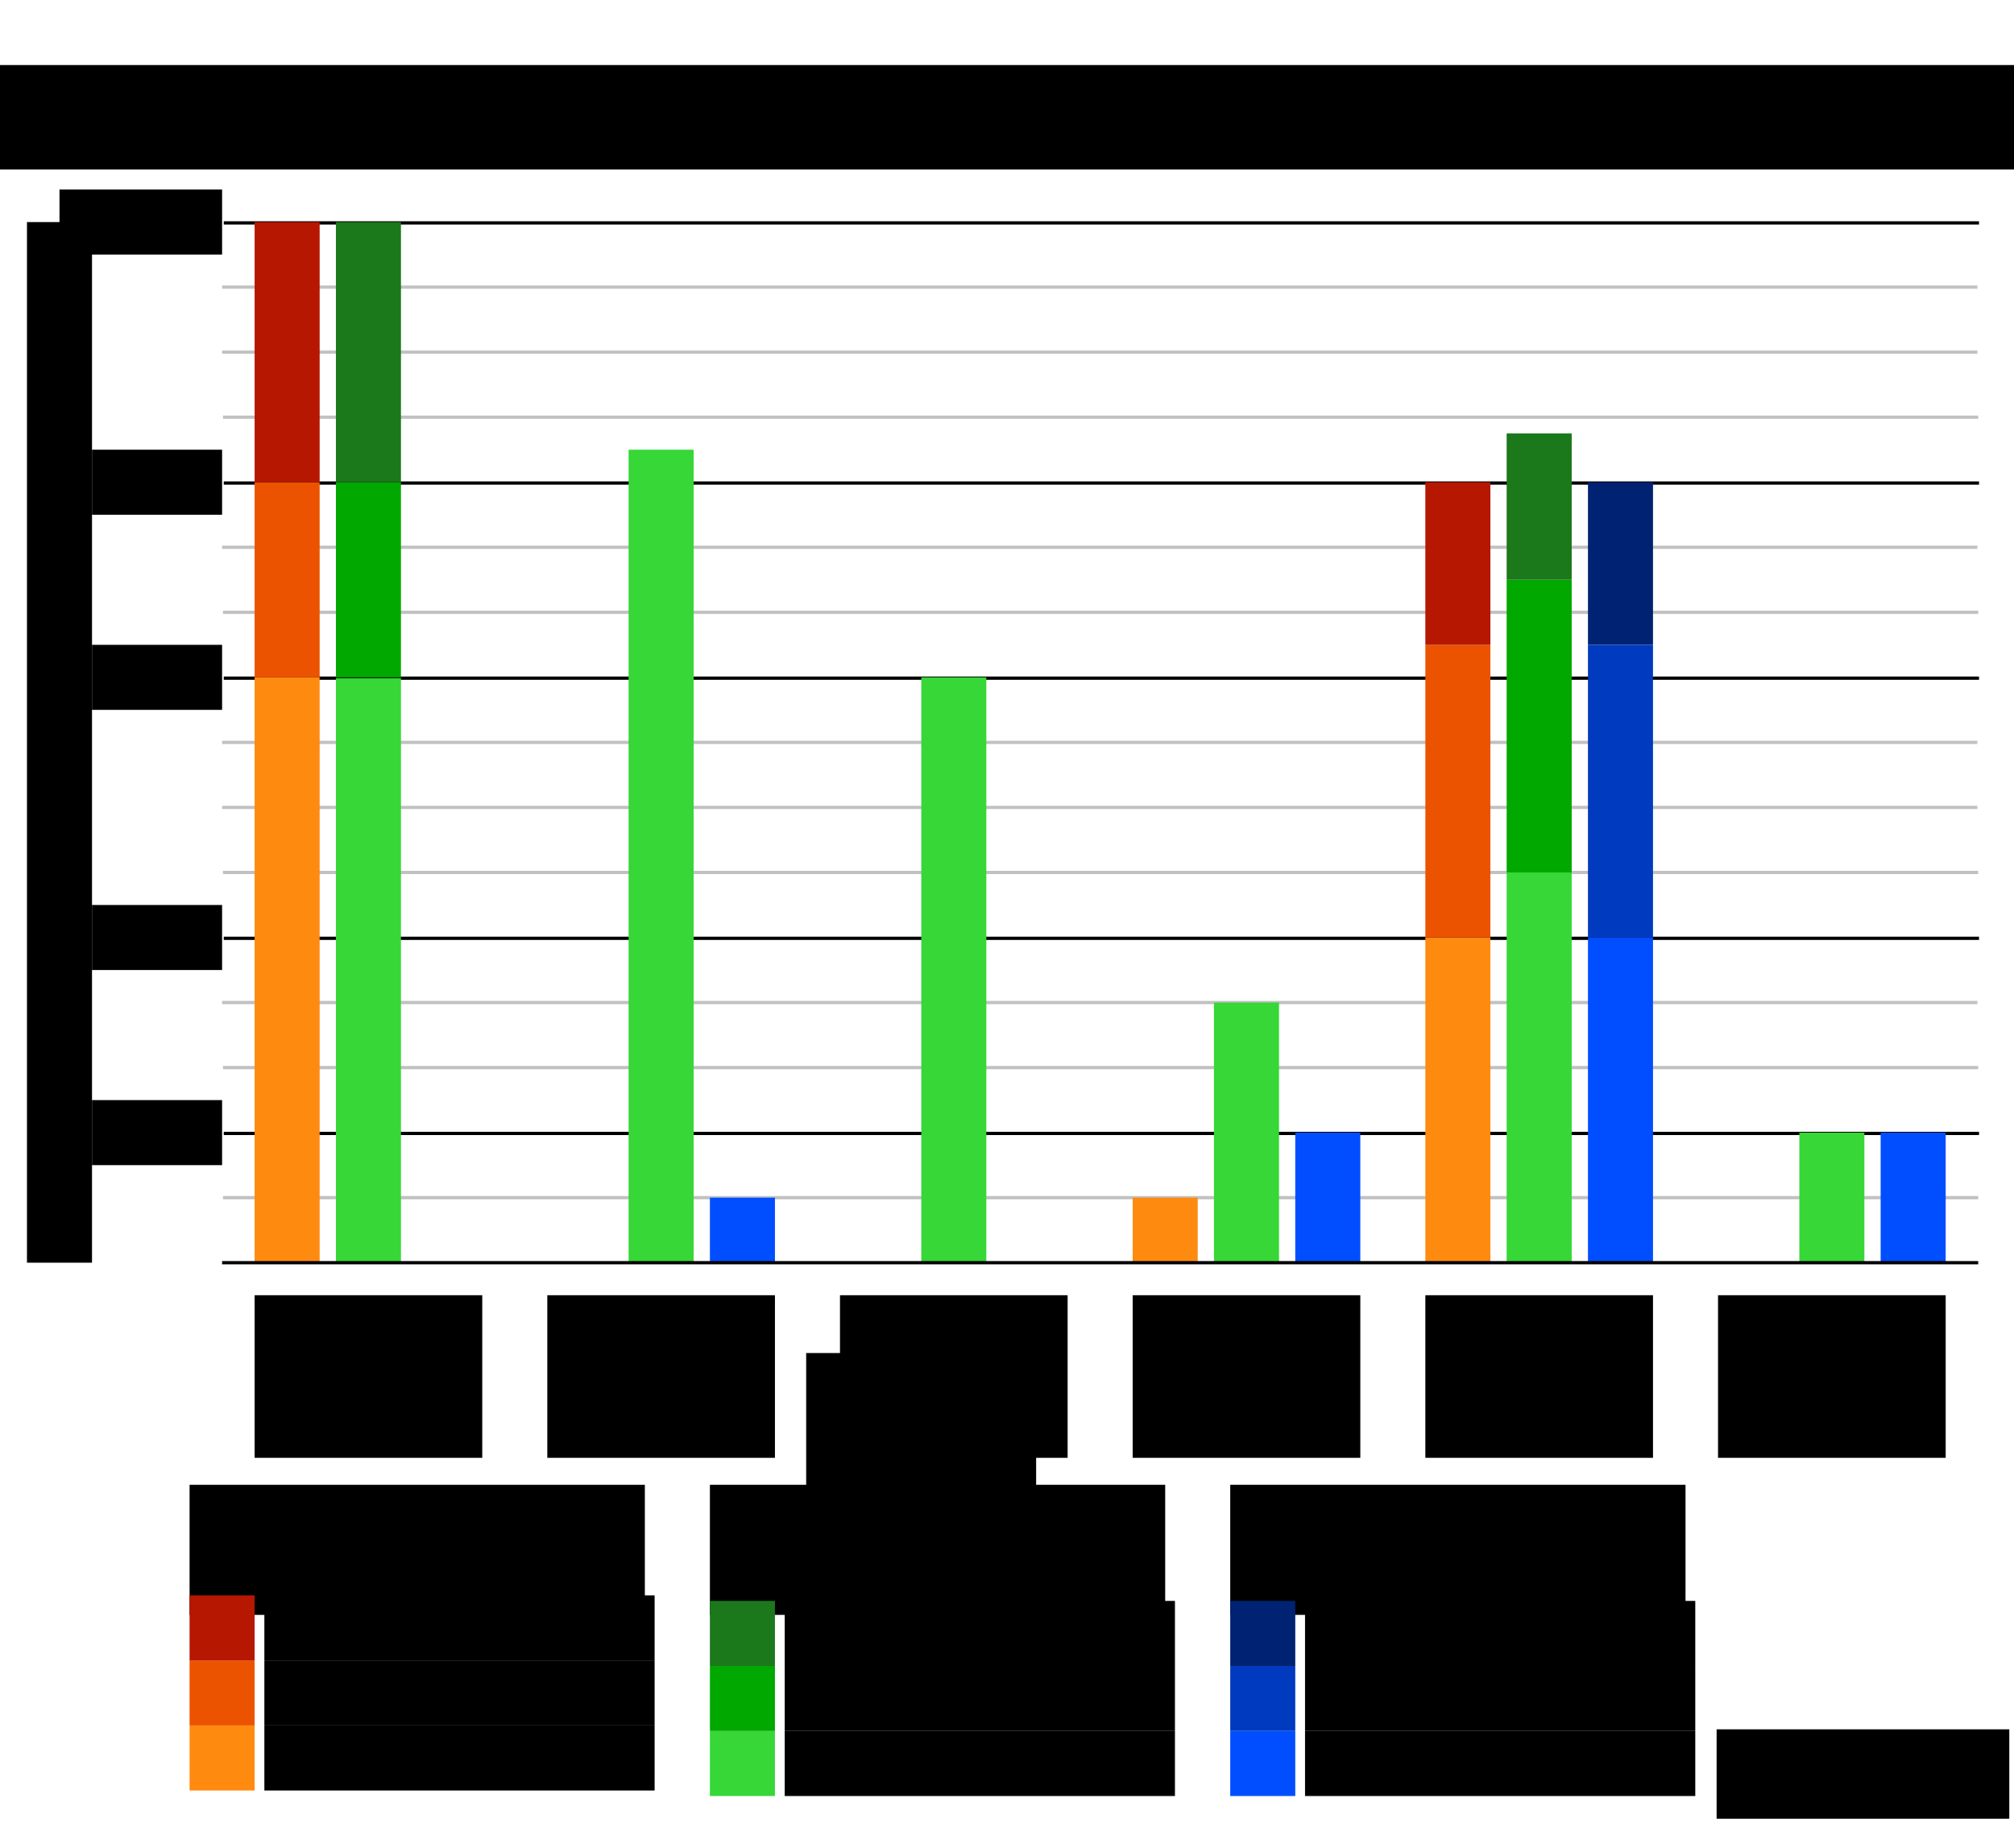<?xml version="1.0" encoding="UTF-8" standalone="no"?>
<!-- Created with Inkscape (http://www.inkscape.org/) -->

<svg
   xmlns:dc="http://purl.org/dc/elements/1.1/"
   xmlns:cc="http://creativecommons.org/ns#"
   xmlns:rdf="http://www.w3.org/1999/02/22-rdf-syntax-ns#"
   xmlns:svg="http://www.w3.org/2000/svg"
   xmlns="http://www.w3.org/2000/svg"
   xmlns:sodipodi="http://sodipodi.sourceforge.net/DTD/sodipodi-0.dtd"
   xmlns:inkscape="http://www.inkscape.org/namespaces/inkscape"
   width="1238.6"
   height="1136.574"
   id="svg2"
   version="1.1"
   inkscape:version="0.48.4 r9939"
   sodipodi:docname="Comparison.svg">
  <defs
     id="defs4" />
  <sodipodi:namedview
     id="base"
     pagecolor="#ffffff"
     bordercolor="#666666"
     borderopacity="1.0"
     inkscape:pageopacity="0.0"
     inkscape:pageshadow="2"
     inkscape:zoom="0.5"
     inkscape:cx="856.87664"
     inkscape:cy="675.34613"
     inkscape:document-units="px"
     inkscape:current-layer="layer1"
     showgrid="true"
     inkscape:snap-bbox="true"
     inkscape:bbox-paths="true"
     inkscape:bbox-nodes="true"
     inkscape:snap-bbox-edge-midpoints="true"
     inkscape:snap-bbox-midpoints="true"
     inkscape:snap-page="true"
     inkscape:object-paths="true"
     inkscape:snap-intersection-paths="true"
     inkscape:object-nodes="true"
     inkscape:snap-smooth-nodes="false"
     inkscape:snap-midpoints="false"
     inkscape:snap-object-midpoints="false"
     inkscape:snap-center="false"
     inkscape:window-width="1600"
     inkscape:window-height="837"
     inkscape:window-x="-8"
     inkscape:window-y="-8"
     inkscape:window-maximized="1"
     fit-margin-top="20"
     fit-margin-left="20"
     fit-margin-right="20"
     fit-margin-bottom="20">
    <inkscape:grid
       type="xygrid"
       id="grid2987"
       empspacing="2"
       visible="true"
       enabled="true"
       snapvisiblegridlinesonly="true"
       spacingx="10px"
       spacingy="5px"
       dotted="false"
       originx="136.585px"
       originy="320px" />
  </sodipodi:namedview>
  <g
     inkscape:label="Layer 1"
     inkscape:groupmode="layer"
     id="layer1"
     transform="translate(136.585,-235.788)">
    <g
       id="g4321"
       style="stroke-width:2;stroke-miterlimit:4;stroke-dasharray:none"
       transform="matrix(1,0,0,1,20.01,0)">
      <path
         style="fill:none;stroke:#000000;stroke-width:2;stroke-linecap:butt;stroke-linejoin:miter;stroke-miterlimit:4;stroke-opacity:1;stroke-dasharray:none"
         d="m -18.986,812.86 1079.482,0"
         id="path4311"
         inkscape:connector-curvature="0" />
      <path
         style="fill:none;stroke:#000000;stroke-width:2;stroke-linecap:butt;stroke-linejoin:miter;stroke-miterlimit:4;stroke-opacity:1;stroke-dasharray:none"
         d="m -18.986,932.859 1079.482,0"
         id="path3061"
         inkscape:connector-curvature="0" />
      <path
         inkscape:connector-curvature="0"
         id="path3063"
         d="m -18.986,652.862 1079.482,0"
         style="fill:none;stroke:#000000;stroke-width:2;stroke-linecap:butt;stroke-linejoin:miter;stroke-miterlimit:4;stroke-opacity:1;stroke-dasharray:none" />
      <path
         style="fill:none;stroke:#000000;stroke-width:2;stroke-linecap:butt;stroke-linejoin:miter;stroke-miterlimit:4;stroke-opacity:1;stroke-dasharray:none"
         d="m -18.986,532.864 1079.482,0"
         id="path3065"
         inkscape:connector-curvature="0" />
      <path
         inkscape:connector-curvature="0"
         id="path3067"
         d="m -18.986,372.867 1079.482,0"
         style="fill:none;stroke:#000000;stroke-width:2;stroke-linecap:butt;stroke-linejoin:miter;stroke-miterlimit:4;stroke-opacity:1;stroke-dasharray:none" />
    </g>
    <g
       id="g4599"
       transform="matrix(1,0,0,1,20.01,0)">
      <path
         inkscape:connector-curvature="0"
         id="path3061-3"
         d="m -19.482,892.362 1079.482,0"
         style="fill:none;stroke:#c1c1c1;stroke-width:2;stroke-linecap:butt;stroke-linejoin:miter;stroke-miterlimit:4;stroke-opacity:1;stroke-dasharray:none" />
      <path
         style="fill:none;stroke:#c1c1c1;stroke-width:2;stroke-linecap:butt;stroke-linejoin:miter;stroke-miterlimit:4;stroke-opacity:1;stroke-dasharray:none"
         d="m -20,852.362 1079.482,0"
         id="path4579"
         inkscape:connector-curvature="0" />
      <path
         style="fill:none;stroke:#c1c1c1;stroke-width:2;stroke-linecap:butt;stroke-linejoin:miter;stroke-miterlimit:4;stroke-opacity:1;stroke-dasharray:none"
         d="m -19.482,772.362 1079.482,0"
         id="path4581"
         inkscape:connector-curvature="0" />
      <path
         inkscape:connector-curvature="0"
         id="path4583"
         d="m -20,732.362 1079.482,0"
         style="fill:none;stroke:#c1c1c1;stroke-width:2;stroke-linecap:butt;stroke-linejoin:miter;stroke-miterlimit:4;stroke-opacity:1;stroke-dasharray:none" />
      <path
         style="fill:none;stroke:#c1c1c1;stroke-width:2;stroke-linecap:butt;stroke-linejoin:miter;stroke-miterlimit:4;stroke-opacity:1;stroke-dasharray:none"
         d="m -20,692.362 1079.482,0"
         id="path4585"
         inkscape:connector-curvature="0" />
      <path
         inkscape:connector-curvature="0"
         id="path4587"
         d="m -19.482,612.362 1079.482,0"
         style="fill:none;stroke:#c1c1c1;stroke-width:2;stroke-linecap:butt;stroke-linejoin:miter;stroke-miterlimit:4;stroke-opacity:1;stroke-dasharray:none" />
      <path
         style="fill:none;stroke:#c1c1c1;stroke-width:2;stroke-linecap:butt;stroke-linejoin:miter;stroke-miterlimit:4;stroke-opacity:1;stroke-dasharray:none"
         d="m -20,572.362 1079.482,0"
         id="path4589"
         inkscape:connector-curvature="0" />
      <path
         inkscape:connector-curvature="0"
         id="path4593"
         d="m -19.482,492.362 1079.482,0"
         style="fill:none;stroke:#c1c1c1;stroke-width:2;stroke-linecap:butt;stroke-linejoin:miter;stroke-miterlimit:4;stroke-opacity:1;stroke-dasharray:none" />
      <path
         style="fill:none;stroke:#c1c1c1;stroke-width:2;stroke-linecap:butt;stroke-linejoin:miter;stroke-miterlimit:4;stroke-opacity:1;stroke-dasharray:none"
         d="m -20,452.362 1079.482,0"
         id="path4595"
         inkscape:connector-curvature="0" />
      <path
         inkscape:connector-curvature="0"
         id="path4597"
         d="m -20,412.362 1079.482,0"
         style="fill:none;stroke:#c1c1c1;stroke-width:2;stroke-linecap:butt;stroke-linejoin:miter;stroke-miterlimit:4;stroke-opacity:1;stroke-dasharray:none" />
      <path
         style="fill:none;stroke:#c1c1c1;stroke-width:2;stroke-linecap:butt;stroke-linejoin:miter;stroke-miterlimit:4;stroke-opacity:1;stroke-dasharray:none"
         d="m -19.482,972.362 1079.482,0"
         id="path4622"
         inkscape:connector-curvature="0" />
    </g>
    <flowRoot
       xml:space="preserve"
       id="flowRoot3121"
       style="font-size:40px;font-style:normal;font-weight:normal;line-height:125%;letter-spacing:0px;word-spacing:0px;fill:#000000;fill-opacity:1;stroke:none;font-family:Sans"
       transform="translate(0,308.268)"><flowRegion
         id="flowRegion3123"><rect
           id="rect3125"
           width="140.007"
           height="103.238"
           x="360.624"
           y="765.308" /></flowRegion><flowPara
         id="flowPara3127" /></flowRoot>    <flowRoot
       xml:space="preserve"
       id="flowRoot3129"
       style="font-size:40px;font-style:normal;font-weight:normal;line-height:125%;letter-spacing:0px;word-spacing:0px;fill:#000000;fill-opacity:1;stroke:none;font-family:Sans"
       transform="translate(0,308.268)"><flowRegion
         id="flowRegion3131"><rect
           id="rect3133"
           width="135.764"
           height="98.995"
           x="359.21"
           y="759.651" /></flowRegion><flowPara
         id="flowPara3135" /></flowRoot>    <flowRoot
       xml:space="preserve"
       id="flowRoot3069"
       style="font-size:24px;font-style:normal;font-variant:normal;font-weight:normal;font-stretch:normal;text-align:center;line-height:125%;letter-spacing:0px;word-spacing:0px;writing-mode:lr-tb;text-anchor:middle;fill:#000000;fill-opacity:1;stroke:none;font-family:Sans;-inkscape-font-specification:Sans"
       transform="translate(20,268.268)"><flowRegion
         id="flowRegion3071"><rect
           id="rect3073"
           width="140"
           height="100"
           x="0"
           y="764.094"
           style="font-size:24px;font-style:normal;font-variant:normal;font-weight:normal;font-stretch:normal;text-align:center;line-height:125%;writing-mode:lr-tb;text-anchor:middle;font-family:Sans;-inkscape-font-specification:Sans" /></flowRegion><flowPara
         id="flowPara3075">Traditional Professor Grading</flowPara></flowRoot>    <flowRoot
       transform="translate(210,269.886)"
       style="font-size:24px;font-style:normal;font-variant:normal;font-weight:normal;font-stretch:normal;text-align:center;line-height:125%;letter-spacing:0px;word-spacing:0px;writing-mode:lr-tb;text-anchor:middle;fill:#000000;fill-opacity:1;stroke:none;font-family:Sans;-inkscape-font-specification:Sans"
       id="flowRoot3105"
       xml:space="preserve"><flowRegion
         id="flowRegion3107"><rect
           style="font-size:24px;font-style:normal;font-variant:normal;font-weight:normal;font-stretch:normal;text-align:center;line-height:125%;writing-mode:lr-tb;text-anchor:middle;font-family:Sans;-inkscape-font-specification:Sans"
           y="762.476"
           x="-10"
           height="100"
           width="140"
           id="rect3109" /></flowRegion><flowPara
         id="flowPara3111">Traditional Peer Grading</flowPara></flowRoot>    <flowRoot
       transform="translate(403.787,283.32)"
       style="font-size:24px;font-style:normal;font-variant:normal;font-weight:normal;font-stretch:normal;text-align:center;line-height:125%;letter-spacing:0px;word-spacing:0px;writing-mode:lr-tb;text-anchor:middle;fill:#000000;fill-opacity:1;stroke:none;font-family:Sans;-inkscape-font-specification:Sans"
       id="flowRoot3105-7"
       xml:space="preserve"><flowRegion
         id="flowRegion3107-4"><rect
           style="font-size:24px;font-style:normal;font-variant:normal;font-weight:normal;font-stretch:normal;text-align:center;line-height:125%;writing-mode:lr-tb;text-anchor:middle;font-family:Sans;-inkscape-font-specification:Sans"
           y="749.042"
           x="-23.787"
           height="100"
           width="140"
           id="rect3109-0" /></flowRegion><flowPara
         id="flowPara3111-9">Traditional Automated Grading*</flowPara></flowRoot>    <flowRoot
       transform="translate(759.893,287.259)"
       style="font-size:24px;font-style:normal;font-variant:normal;font-weight:normal;font-stretch:normal;text-align:center;line-height:125%;letter-spacing:0px;word-spacing:0px;writing-mode:lr-tb;text-anchor:middle;fill:#000000;fill-opacity:1;stroke:none;font-family:Sans;-inkscape-font-specification:Sans"
       id="flowRoot3105-4"
       xml:space="preserve"><flowRegion
         id="flowRegion3107-8"><rect
           style="font-size:24px;font-style:normal;font-variant:normal;font-weight:normal;font-stretch:normal;text-align:center;line-height:125%;writing-mode:lr-tb;text-anchor:middle;font-family:Sans;-inkscape-font-specification:Sans"
           y="745.103"
           x="-19.893"
           height="100"
           width="140"
           id="rect3109-8" /></flowRegion><flowPara
         id="flowPara3111-2">Improved Calibration Mechanism</flowPara></flowRoot>    <flowRoot
       transform="translate(940,271.511)"
       style="font-size:24px;font-style:normal;font-variant:normal;font-weight:normal;font-stretch:normal;text-align:center;line-height:125%;letter-spacing:0px;word-spacing:0px;writing-mode:lr-tb;text-anchor:middle;fill:#000000;fill-opacity:1;stroke:none;font-family:Sans;-inkscape-font-specification:Sans"
       id="flowRoot3105-45"
       xml:space="preserve"><flowRegion
         id="flowRegion3107-5"><rect
           style="font-size:24px;font-style:normal;font-variant:normal;font-weight:normal;font-stretch:normal;text-align:center;line-height:125%;writing-mode:lr-tb;text-anchor:middle;font-family:Sans;-inkscape-font-specification:Sans"
           y="760.851"
           x="-20"
           height="100"
           width="140"
           id="rect3109-1" /></flowRegion><flowPara
         id="flowPara3111-7">Deduction Mechanism</flowPara></flowRoot>    <g
       id="g3181"
       transform="translate(20,0)">
      <flowRoot
         transform="translate(-34.355,653.002)"
         style="font-size:40px;font-style:normal;font-weight:normal;text-align:end;line-height:125%;letter-spacing:0px;word-spacing:0px;text-anchor:end;fill:#000000;fill-opacity:1;stroke:none;font-family:Sans"
         id="flowRoot3986-6"
         xml:space="preserve"><flowRegion
           id="flowRegion3988-1"><rect
             style="text-align:end;text-anchor:end"
             y="259.36"
             x="-65.645"
             height="40"
             width="80"
             id="rect3990-4" /></flowRegion><flowPara
           id="flowPara3992-2">2</flowPara></flowRoot>      <flowRoot
         xml:space="preserve"
         id="flowRoot4035"
         style="font-size:40px;font-style:normal;font-weight:normal;text-align:end;line-height:125%;letter-spacing:0px;word-spacing:0px;text-anchor:end;fill:#000000;fill-opacity:1;stroke:none;font-family:Sans"
         transform="translate(-34.355,373.002)"><flowRegion
           id="flowRegion4037"><rect
             id="rect4039"
             width="80"
             height="40"
             x="-65.645"
             y="259.36"
             style="text-align:end;text-anchor:end" /></flowRegion><flowPara
           id="flowPara4041">25</flowPara></flowRoot>      <flowRoot
         transform="translate(-34.355,253.002)"
         style="font-size:40px;font-style:normal;font-weight:normal;text-align:end;line-height:125%;letter-spacing:0px;word-spacing:0px;text-anchor:end;fill:#000000;fill-opacity:1;stroke:none;font-family:Sans"
         id="flowRoot4043"
         xml:space="preserve"><flowRegion
           id="flowRegion4045"><rect
             style="text-align:end;text-anchor:end"
             y="259.36"
             x="-65.645"
             height="40"
             width="80"
             id="rect4047" /></flowRegion><flowPara
           id="flowPara4049">100</flowPara></flowRoot>      <flowRoot
         xml:space="preserve"
         id="flowRoot4051"
         style="font-size:40px;font-style:normal;font-weight:normal;text-align:end;line-height:125%;letter-spacing:0px;word-spacing:0px;text-anchor:end;fill:#000000;fill-opacity:1;stroke:none;font-family:Sans"
         transform="translate(-54.344,99.564)"><flowRegion
           id="flowRegion4053"><rect
             id="rect4055"
             width="100"
             height="40"
             x="-65.656"
             y="252.798"
             style="text-align:end;text-anchor:end" /></flowRegion><flowPara
           id="flowPara4057">1000</flowPara></flowRoot>      <flowRoot
         transform="translate(-34.355,533.002)"
         style="font-size:40px;font-style:normal;font-weight:normal;text-align:end;line-height:125%;letter-spacing:0px;word-spacing:0px;text-anchor:end;fill:#000000;fill-opacity:1;stroke:none;font-family:Sans"
         id="flowRoot4313"
         xml:space="preserve"><flowRegion
           id="flowRegion4315"><rect
             style="text-align:end;text-anchor:end"
             y="259.36"
             x="-65.645"
             height="40"
             width="80"
             id="rect4317" /></flowRegion><flowPara
           id="flowPara4319">5</flowPara></flowRoot>    </g>
    <rect
       style="color:#000000;fill:#002272;fill-opacity:1;fill-rule:nonzero;stroke:none;stroke-width:2.224;marker:none;visibility:visible;display:inline;overflow:visible;enable-background:accumulate"
       id="rect3205-7-8"
       width="40"
       height="100"
       x="840"
       y="532.362" />
    <rect
       y="632.362"
       x="840"
       height="180"
       width="40"
       id="rect3203-5-1"
       style="color:#000000;fill:#003abe;fill-opacity:1;fill-rule:nonzero;stroke:none;stroke-width:2.224;marker:none;visibility:visible;display:inline;overflow:visible;enable-background:accumulate" />
    <rect
       y="812.362"
       x="840"
       height="200"
       width="40"
       id="rect3036-6"
       style="color:#000000;fill:#004eff;fill-opacity:1;fill-rule:nonzero;stroke:none;stroke-width:2.224;marker:none;visibility:visible;display:inline;overflow:visible;enable-background:accumulate" />
    <rect
       style="color:#000000;fill:#004eff;fill-opacity:1;fill-rule:nonzero;stroke:none;stroke-width:2.224;marker:none;visibility:visible;display:inline;overflow:visible;enable-background:accumulate"
       id="rect3030"
       width="40"
       height="40"
       x="300"
       y="972.362" />
    <rect
       style="color:#000000;fill:#004eff;fill-opacity:1;fill-rule:nonzero;stroke:none;stroke-width:2.224;marker:none;visibility:visible;display:inline;overflow:visible;enable-background:accumulate"
       id="rect3040"
       width="40"
       height="80"
       x="1020"
       y="932.362" />
    <g
       id="g4748"
       transform="translate(-480,408)">
      <flowRoot
         transform="translate(-4.5,523.997)"
         style="font-size:40px;font-style:normal;font-weight:normal;line-height:125%;letter-spacing:0px;word-spacing:0px;fill:#000000;fill-opacity:1;stroke:none;font-family:Sans"
         id="flowRoot4260"
         xml:space="preserve"><flowRegion
           id="flowRegion4262"><rect
             y="216.959"
             x="1104.5"
             height="80"
             width="280"
             id="rect4264" /></flowRegion><flowPara
           style="font-size:28px"
           id="flowPara4266">Assignments graded by each student</flowPara></flowRoot>      <flowRoot
         xml:space="preserve"
         id="flowRoot4357"
         style="font-size:40px;font-style:normal;font-weight:normal;line-height:125%;letter-spacing:0px;word-spacing:0px;fill:#000000;fill-opacity:1;stroke:none;font-family:Sans"
         transform="translate(6,588.268)"><flowRegion
           id="flowRegion4359"><rect
             id="rect4361"
             width="240"
             height="40"
             x="1140"
             y="304.094" /></flowRegion><flowPara
           id="flowPara4363"
           style="font-size:32px"><flowSpan
   style="font-size:28px"
   id="flowSpan4365">In a class </flowSpan>of 25</flowPara></flowRoot>      <flowRoot
         transform="translate(6,548.268)"
         style="font-size:40px;font-style:normal;font-weight:normal;line-height:125%;letter-spacing:0px;word-spacing:0px;fill:#000000;fill-opacity:1;stroke:none;font-family:Sans"
         id="flowRoot4367"
         xml:space="preserve"><flowRegion
           id="flowRegion4369"><rect
             y="304.094"
             x="1140"
             height="40"
             width="240"
             id="rect4371" /></flowRegion><flowPara
           style="font-size:32px"
           id="flowPara4373"><flowSpan
   id="flowSpan4375"
   style="font-size:28px">In a class </flowSpan>of 100</flowPara></flowRoot>      <flowRoot
         xml:space="preserve"
         id="flowRoot4377"
         style="font-size:40px;font-style:normal;font-weight:normal;line-height:125%;letter-spacing:0px;word-spacing:0px;fill:#000000;fill-opacity:1;stroke:none;font-family:Sans"
         transform="translate(6,508.268)"><flowRegion
           id="flowRegion4379"><rect
             id="rect4381"
             width="240"
             height="40"
             x="1140"
             y="304.094" /></flowRegion><flowPara
           id="flowPara4383"
           style="font-size:32px"><flowSpan
   style="font-size:28px"
   id="flowSpan4385">In a class </flowSpan>of 1000</flowPara></flowRoot>      <rect
         y="812.362"
         x="1100"
         height="40"
         width="40"
         id="rect4387"
         style="color:#000000;fill:#002272;fill-opacity:1;fill-rule:nonzero;stroke:none;stroke-width:2.224;marker:none;visibility:visible;display:inline;overflow:visible;enable-background:accumulate" />
      <rect
         style="color:#000000;fill:#003abe;fill-opacity:1;fill-rule:nonzero;stroke:none;stroke-width:2.224;marker:none;visibility:visible;display:inline;overflow:visible;enable-background:accumulate"
         id="rect4389"
         width="40"
         height="40"
         x="1100"
         y="852.362" />
      <rect
         y="892.362"
         x="1100"
         height="40"
         width="40"
         id="rect4391"
         style="color:#000000;fill:#004eff;fill-opacity:1;fill-rule:nonzero;stroke:none;stroke-width:0;marker:none;visibility:visible;display:inline;overflow:visible;enable-background:accumulate" />
    </g>
    <rect
       style="color:#000000;fill:#ff8a10;fill-opacity:1;fill-rule:nonzero;stroke:none;stroke-width:2.224;marker:none;visibility:visible;display:inline;overflow:visible;enable-background:accumulate"
       id="rect3011"
       width="40"
       height="360"
       x="20"
       y="652.362" />
    <rect
       y="812.362"
       x="740"
       height="200"
       width="40"
       id="rect3036"
       style="color:#000000;fill:#ff8a10;fill-opacity:1;fill-rule:nonzero;stroke:none;stroke-width:2.224;marker:none;visibility:visible;display:inline;overflow:visible;enable-background:accumulate" />
    <rect
       y="532.362"
       x="20"
       height="120"
       width="40"
       id="rect3203"
       style="color:#000000;fill:#ec5300;fill-opacity:1;fill-rule:nonzero;stroke:none;stroke-width:2.224;marker:none;visibility:visible;display:inline;overflow:visible;enable-background:accumulate" />
    <rect
       y="632.362"
       x="740"
       height="180"
       width="40"
       id="rect3203-5"
       style="color:#000000;fill:#ec5300;fill-opacity:1;fill-rule:nonzero;stroke:none;stroke-width:2.224;marker:none;visibility:visible;display:inline;overflow:visible;enable-background:accumulate" />
    <rect
       style="color:#000000;fill:#b61700;fill-opacity:1;fill-rule:nonzero;stroke:none;stroke-width:2.224;marker:none;visibility:visible;display:inline;overflow:visible;enable-background:accumulate"
       id="rect3205"
       width="40"
       height="160"
       x="20"
       y="372.362" />
    <rect
       ry="0"
       style="color:#000000;fill:#b61700;fill-opacity:1;fill-rule:nonzero;stroke:none;stroke-width:2.224;marker:none;visibility:visible;display:inline;overflow:visible;enable-background:accumulate"
       id="rect3205-7"
       width="40"
       height="100"
       x="740"
       y="532.362" />
    <g
       id="g4663"
       transform="translate(-1120,624.604)">
      <flowRoot
         transform="translate(6,368.268)"
         style="font-size:40px;font-style:normal;font-weight:normal;line-height:125%;letter-spacing:0px;word-spacing:0px;fill:#000000;fill-opacity:1;stroke:none;font-family:Sans"
         id="flowRoot4301"
         xml:space="preserve"><flowRegion
           id="flowRegion4303"><rect
             y="304.094"
             x="1140"
             height="40"
             width="240"
             id="rect4305" /></flowRegion><flowPara
           style="font-size:32px"
           id="flowPara4307"><flowSpan
   id="flowSpan4309"
   style="font-size:28px">In a class </flowSpan>of 25</flowPara></flowRoot>      <flowRoot
         xml:space="preserve"
         id="flowRoot4329"
         style="font-size:40px;font-style:normal;font-weight:normal;line-height:125%;letter-spacing:0px;word-spacing:0px;fill:#000000;fill-opacity:1;stroke:none;font-family:Sans"
         transform="translate(6,328.268)"><flowRegion
           id="flowRegion4331"><rect
             id="rect4333"
             width="240"
             height="40"
             x="1140"
             y="304.094" /></flowRegion><flowPara
           id="flowPara4335"
           style="font-size:32px"><flowSpan
   style="font-size:28px"
   id="flowSpan4337">In a class </flowSpan>of 100</flowPara></flowRoot>      <flowRoot
         transform="translate(6,288.268)"
         style="font-size:40px;font-style:normal;font-weight:normal;line-height:125%;letter-spacing:0px;word-spacing:0px;fill:#000000;fill-opacity:1;stroke:none;font-family:Sans"
         id="flowRoot4339"
         xml:space="preserve"><flowRegion
           id="flowRegion4341"><rect
             y="304.094"
             x="1140"
             height="40"
             width="240"
             id="rect4343" /></flowRegion><flowPara
           style="font-size:32px"
           id="flowPara4345"><flowSpan
   id="flowSpan4347"
   style="font-size:28px">In a class </flowSpan>of 1000</flowPara></flowRoot>      <flowRoot
         xml:space="preserve"
         id="flowRoot4349"
         style="font-size:40px;font-style:normal;font-weight:normal;line-height:125%;letter-spacing:0px;word-spacing:0px;fill:#000000;fill-opacity:1;stroke:none;font-family:Sans"
         transform="translate(0,300.268)"><flowRegion
           id="flowRegion4351"><rect
             id="rect4353"
             width="280"
             height="80"
             x="1100"
             y="224.094" /></flowRegion><flowPara
           id="flowPara4355"
           style="font-size:28px">Assignments graded by the professor</flowPara></flowRoot>      <rect
         style="color:#000000;fill:#ff8a10;fill-opacity:1;fill-rule:nonzero;stroke:none;stroke-width:2.224;marker:none;visibility:visible;display:inline;overflow:visible;enable-background:accumulate"
         id="rect4393"
         width="40"
         height="40"
         x="1100"
         y="672.362" />
      <rect
         y="632.362"
         x="1100"
         height="40"
         width="40"
         id="rect4395"
         style="color:#000000;fill:#ec5300;fill-opacity:1;fill-rule:nonzero;stroke:none;stroke-width:2.224;marker:none;visibility:visible;display:inline;overflow:visible;enable-background:accumulate" />
      <rect
         style="color:#000000;fill:#b61700;fill-opacity:1;fill-rule:nonzero;stroke:none;stroke-width:2.224;marker:none;visibility:visible;display:inline;overflow:visible;enable-background:accumulate"
         id="rect4397"
         width="40"
         height="40"
         x="1100"
         y="592.362" />
    </g>
    <flowRoot
       xml:space="preserve"
       id="flowRoot4626"
       style="font-size:40px;font-style:normal;font-weight:normal;text-align:center;line-height:125%;letter-spacing:0px;word-spacing:0px;text-anchor:middle;fill:#000000;fill-opacity:1;stroke:none;font-family:Sans"
       transform="translate(-114.719,307.05)"><flowRegion
         id="flowRegion4628"><rect
           id="rect4630"
           width="1238.6"
           height="64.248"
           x="-21.867"
           y="-31.262"
           style="text-align:center;text-anchor:middle" /></flowRegion><flowPara
         id="flowPara4632"
         style="font-size:32px">Workload / Objective Function vs Various Mechanisms</flowPara></flowRoot>    <flowRoot
       xml:space="preserve"
       id="flowRoot4634"
       style="font-size:28px;font-style:normal;font-weight:normal;text-align:center;line-height:125%;letter-spacing:0px;word-spacing:0px;text-anchor:middle;fill:#000000;fill-opacity:1;stroke:none;font-family:Sans"
       transform="matrix(0,-1,1,0,-588.324,909.725)"><flowRegion
         id="flowRegion4636"><rect
           id="rect4638"
           width="639.999"
           height="40"
           x="-102.637"
           y="468.324"
           style="font-size:28px;text-align:center;text-anchor:middle" /></flowRegion><flowPara
         id="flowPara4640"
         style="font-size:32px">Assignments graded / Objective function</flowPara></flowRoot>    <rect
       style="color:#000000;fill:#36d736;fill-opacity:1;fill-rule:nonzero;stroke:none;stroke-width:3;marker:none;visibility:visible;display:inline;overflow:visible;enable-background:accumulate"
       id="rect3944"
       width="40"
       height="500"
       x="250"
       y="512.362" />
    <rect
       style="color:#000000;fill:#36d736;fill-opacity:1;fill-rule:nonzero;stroke:none;stroke-width:3;marker:none;visibility:visible;display:inline;overflow:visible;enable-background:accumulate"
       id="rect3948"
       width="40"
       height="80"
       x="970"
       y="932.362" />
    <rect
       y="772.362"
       x="790"
       height="240"
       width="40"
       id="rect3950"
       style="color:#000000;fill:#36d736;fill-opacity:1;fill-rule:nonzero;stroke:none;stroke-width:3;marker:none;visibility:visible;display:inline;overflow:visible;enable-background:accumulate" />
    <rect
       style="color:#000000;fill:#36d736;fill-opacity:1;fill-rule:nonzero;stroke:none;stroke-width:3;marker:none;visibility:visible;display:inline;overflow:visible;enable-background:accumulate"
       id="rect3954"
       width="40"
       height="360"
       x="430"
       y="652.362" />
    <rect
       y="652.862"
       x="70"
       height="359.501"
       width="40"
       id="rect3174"
       style="color:#000000;fill:#36d736;fill-opacity:1;fill-rule:nonzero;stroke:none;stroke-width:3;marker:none;visibility:visible;display:inline;overflow:visible;enable-background:accumulate" />
    <rect
       style="color:#000000;fill:#00a800;fill-opacity:1;fill-rule:nonzero;stroke:none;stroke-width:3;marker:none;visibility:visible;display:inline;overflow:visible;enable-background:accumulate"
       id="rect3956"
       width="40"
       height="120"
       x="70"
       y="532.362" />
    <rect
       style="color:#000000;fill:#00a800;fill-opacity:1;fill-rule:nonzero;stroke:none;stroke-width:3;marker:none;visibility:visible;display:inline;overflow:visible;enable-background:accumulate"
       id="rect3960"
       width="40"
       height="180"
       x="790"
       y="592.362" />
    <g
       id="g3176"
       transform="translate(-320.041,-10.043)">
      <flowRoot
         xml:space="preserve"
         id="flowRoot3130"
         style="font-size:40px;font-style:normal;font-weight:normal;line-height:125%;letter-spacing:0px;word-spacing:0px;fill:#000000;fill-opacity:1;stroke:none;font-family:Sans"
         transform="translate(-484.459,942.04)"><flowRegion
           id="flowRegion3132"><rect
             id="rect3134"
             width="280"
             height="80"
             x="1104.5"
             y="216.959" /></flowRegion><flowPara
           id="flowPara3136"
           style="font-size:28px">Objective function</flowPara><flowPara
           style="font-size:28px"
           id="flowPara3952">(Lower is better)</flowPara></flowRoot>      <flowRoot
         transform="translate(-473.959,1006.311)"
         style="font-size:40px;font-style:normal;font-weight:normal;line-height:125%;letter-spacing:0px;word-spacing:0px;fill:#000000;fill-opacity:1;stroke:none;font-family:Sans"
         id="flowRoot3138"
         xml:space="preserve"><flowRegion
           id="flowRegion3140"><rect
             y="304.094"
             x="1140"
             height="40"
             width="240"
             id="rect3142" /></flowRegion><flowPara
           style="font-size:32px"
           id="flowPara3144"><flowSpan
   id="flowSpan3146"
   style="font-size:28px">In a class </flowSpan>of 25</flowPara></flowRoot>      <flowRoot
         xml:space="preserve"
         id="flowRoot3148"
         style="font-size:40px;font-style:normal;font-weight:normal;line-height:125%;letter-spacing:0px;word-spacing:0px;fill:#000000;fill-opacity:1;stroke:none;font-family:Sans"
         transform="translate(-473.959,966.311)"><flowRegion
           id="flowRegion3150"><rect
             id="rect3152"
             width="240"
             height="40"
             x="1140"
             y="304.094" /></flowRegion><flowPara
           id="flowPara3154"
           style="font-size:32px"><flowSpan
   style="font-size:28px"
   id="flowSpan3156">In a class </flowSpan>of 100</flowPara></flowRoot>      <flowRoot
         transform="translate(-473.959,926.311)"
         style="font-size:40px;font-style:normal;font-weight:normal;line-height:125%;letter-spacing:0px;word-spacing:0px;fill:#000000;fill-opacity:1;stroke:none;font-family:Sans"
         id="flowRoot3158"
         xml:space="preserve"><flowRegion
           id="flowRegion3160"><rect
             y="304.094"
             x="1140"
             height="40"
             width="240"
             id="rect3162" /></flowRegion><flowPara
           style="font-size:32px"
           id="flowPara3164"><flowSpan
   id="flowSpan3166"
   style="font-size:28px">In a class </flowSpan>of 1000</flowPara></flowRoot>      <rect
         style="color:#000000;fill:#36d736;fill-opacity:1;fill-rule:nonzero;stroke:none;stroke-width:0;marker:none;visibility:visible;display:inline;overflow:visible;enable-background:accumulate"
         id="rect3172"
         width="40"
         height="40"
         x="620.041"
         y="1310.405" />
      <rect
         y="1270.405"
         x="620.041"
         height="40"
         width="40"
         id="rect3170"
         style="color:#000000;fill:#00a800;fill-opacity:1;fill-rule:nonzero;stroke:none;stroke-width:2.224;marker:none;visibility:visible;display:inline;overflow:visible;enable-background:accumulate" />
      <rect
         style="color:#000000;fill:#1b781b;fill-opacity:1;fill-rule:nonzero;stroke:none;stroke-width:2.224;marker:none;visibility:visible;display:inline;overflow:visible;enable-background:accumulate"
         id="rect3168"
         width="40"
         height="40"
         x="620.041"
         y="1230.405" />
    </g>
    <rect
       y="372.362"
       x="70"
       height="160"
       width="40"
       id="rect3958"
       style="color:#000000;fill:#1b781b;fill-opacity:1;fill-rule:nonzero;stroke:none;stroke-width:3;marker:none;visibility:visible;display:inline;overflow:visible;enable-background:accumulate" />
    <rect
       style="color:#000000;fill:#1b781b;fill-opacity:1;fill-rule:nonzero;stroke:none;stroke-width:3;marker:none;visibility:visible;display:inline;overflow:visible;enable-background:accumulate"
       id="rect3962"
       width="40"
       height="90"
       x="790"
       y="502.362" />
    <flowRoot
       xml:space="preserve"
       id="flowRoot3159"
       style="font-size:24px;font-style:normal;font-variant:normal;font-weight:normal;font-stretch:normal;text-align:center;line-height:125%;letter-spacing:0px;word-spacing:0px;writing-mode:lr-tb;text-anchor:middle;fill:#000000;fill-opacity:1;stroke:none;font-family:Sans;-inkscape-font-specification:Sans"
       transform="translate(583.787,283.32)"><flowRegion
         id="flowRegion3161"><rect
           id="rect3163"
           width="140"
           height="100"
           x="-23.787"
           y="749.042"
           style="font-size:24px;font-style:normal;font-variant:normal;font-weight:normal;font-stretch:normal;text-align:center;line-height:125%;writing-mode:lr-tb;text-anchor:middle;font-family:Sans;-inkscape-font-specification:Sans" /></flowRegion><flowPara
         id="flowPara3165">Calibration Mechanism</flowPara></flowRoot>    <rect
       y="972.362"
       x="560"
       height="40"
       width="40"
       id="rect3167"
       style="color:#000000;fill:#ff8a10;fill-opacity:1;fill-rule:nonzero;stroke:none;stroke-width:2.224;marker:none;visibility:visible;display:inline;overflow:visible;enable-background:accumulate" />
    <rect
       style="color:#000000;fill:#004eff;fill-opacity:1;fill-rule:nonzero;stroke:none;stroke-width:2.224;marker:none;visibility:visible;display:inline;overflow:visible;enable-background:accumulate"
       id="rect3169"
       width="40"
       height="80"
       x="660"
       y="932.362" />
    <rect
       y="852.362"
       x="610"
       height="160"
       width="40"
       id="rect3171"
       style="color:#000000;fill:#36d736;fill-opacity:1;fill-rule:nonzero;stroke:none;stroke-width:3;marker:none;visibility:visible;display:inline;overflow:visible;enable-background:accumulate" />
    <path
       inkscape:connector-curvature="0"
       id="path4617"
       d="m 0,1012.362 1080,0"
       style="fill:none;stroke:#000000;stroke-width:2;stroke-linecap:butt;stroke-linejoin:miter;stroke-miterlimit:4;stroke-opacity:1;stroke-dasharray:none" />
    <flowRoot
       xml:space="preserve"
       id="flowRoot3173"
       style="font-size:40px;font-style:normal;font-weight:normal;line-height:125%;letter-spacing:0px;word-spacing:0px;fill:#000000;fill-opacity:1;stroke:none;font-family:Sans"
       transform="translate(798.906,161.819)"><flowRegion
         id="flowRegion3175"><rect
           id="rect3177"
           width="180"
           height="55"
           x="120.219"
           y="1137.521" /></flowRegion><flowPara
         id="flowPara3179"
         style="font-size:28px">*approximate</flowPara></flowRoot>  </g>
</svg>
